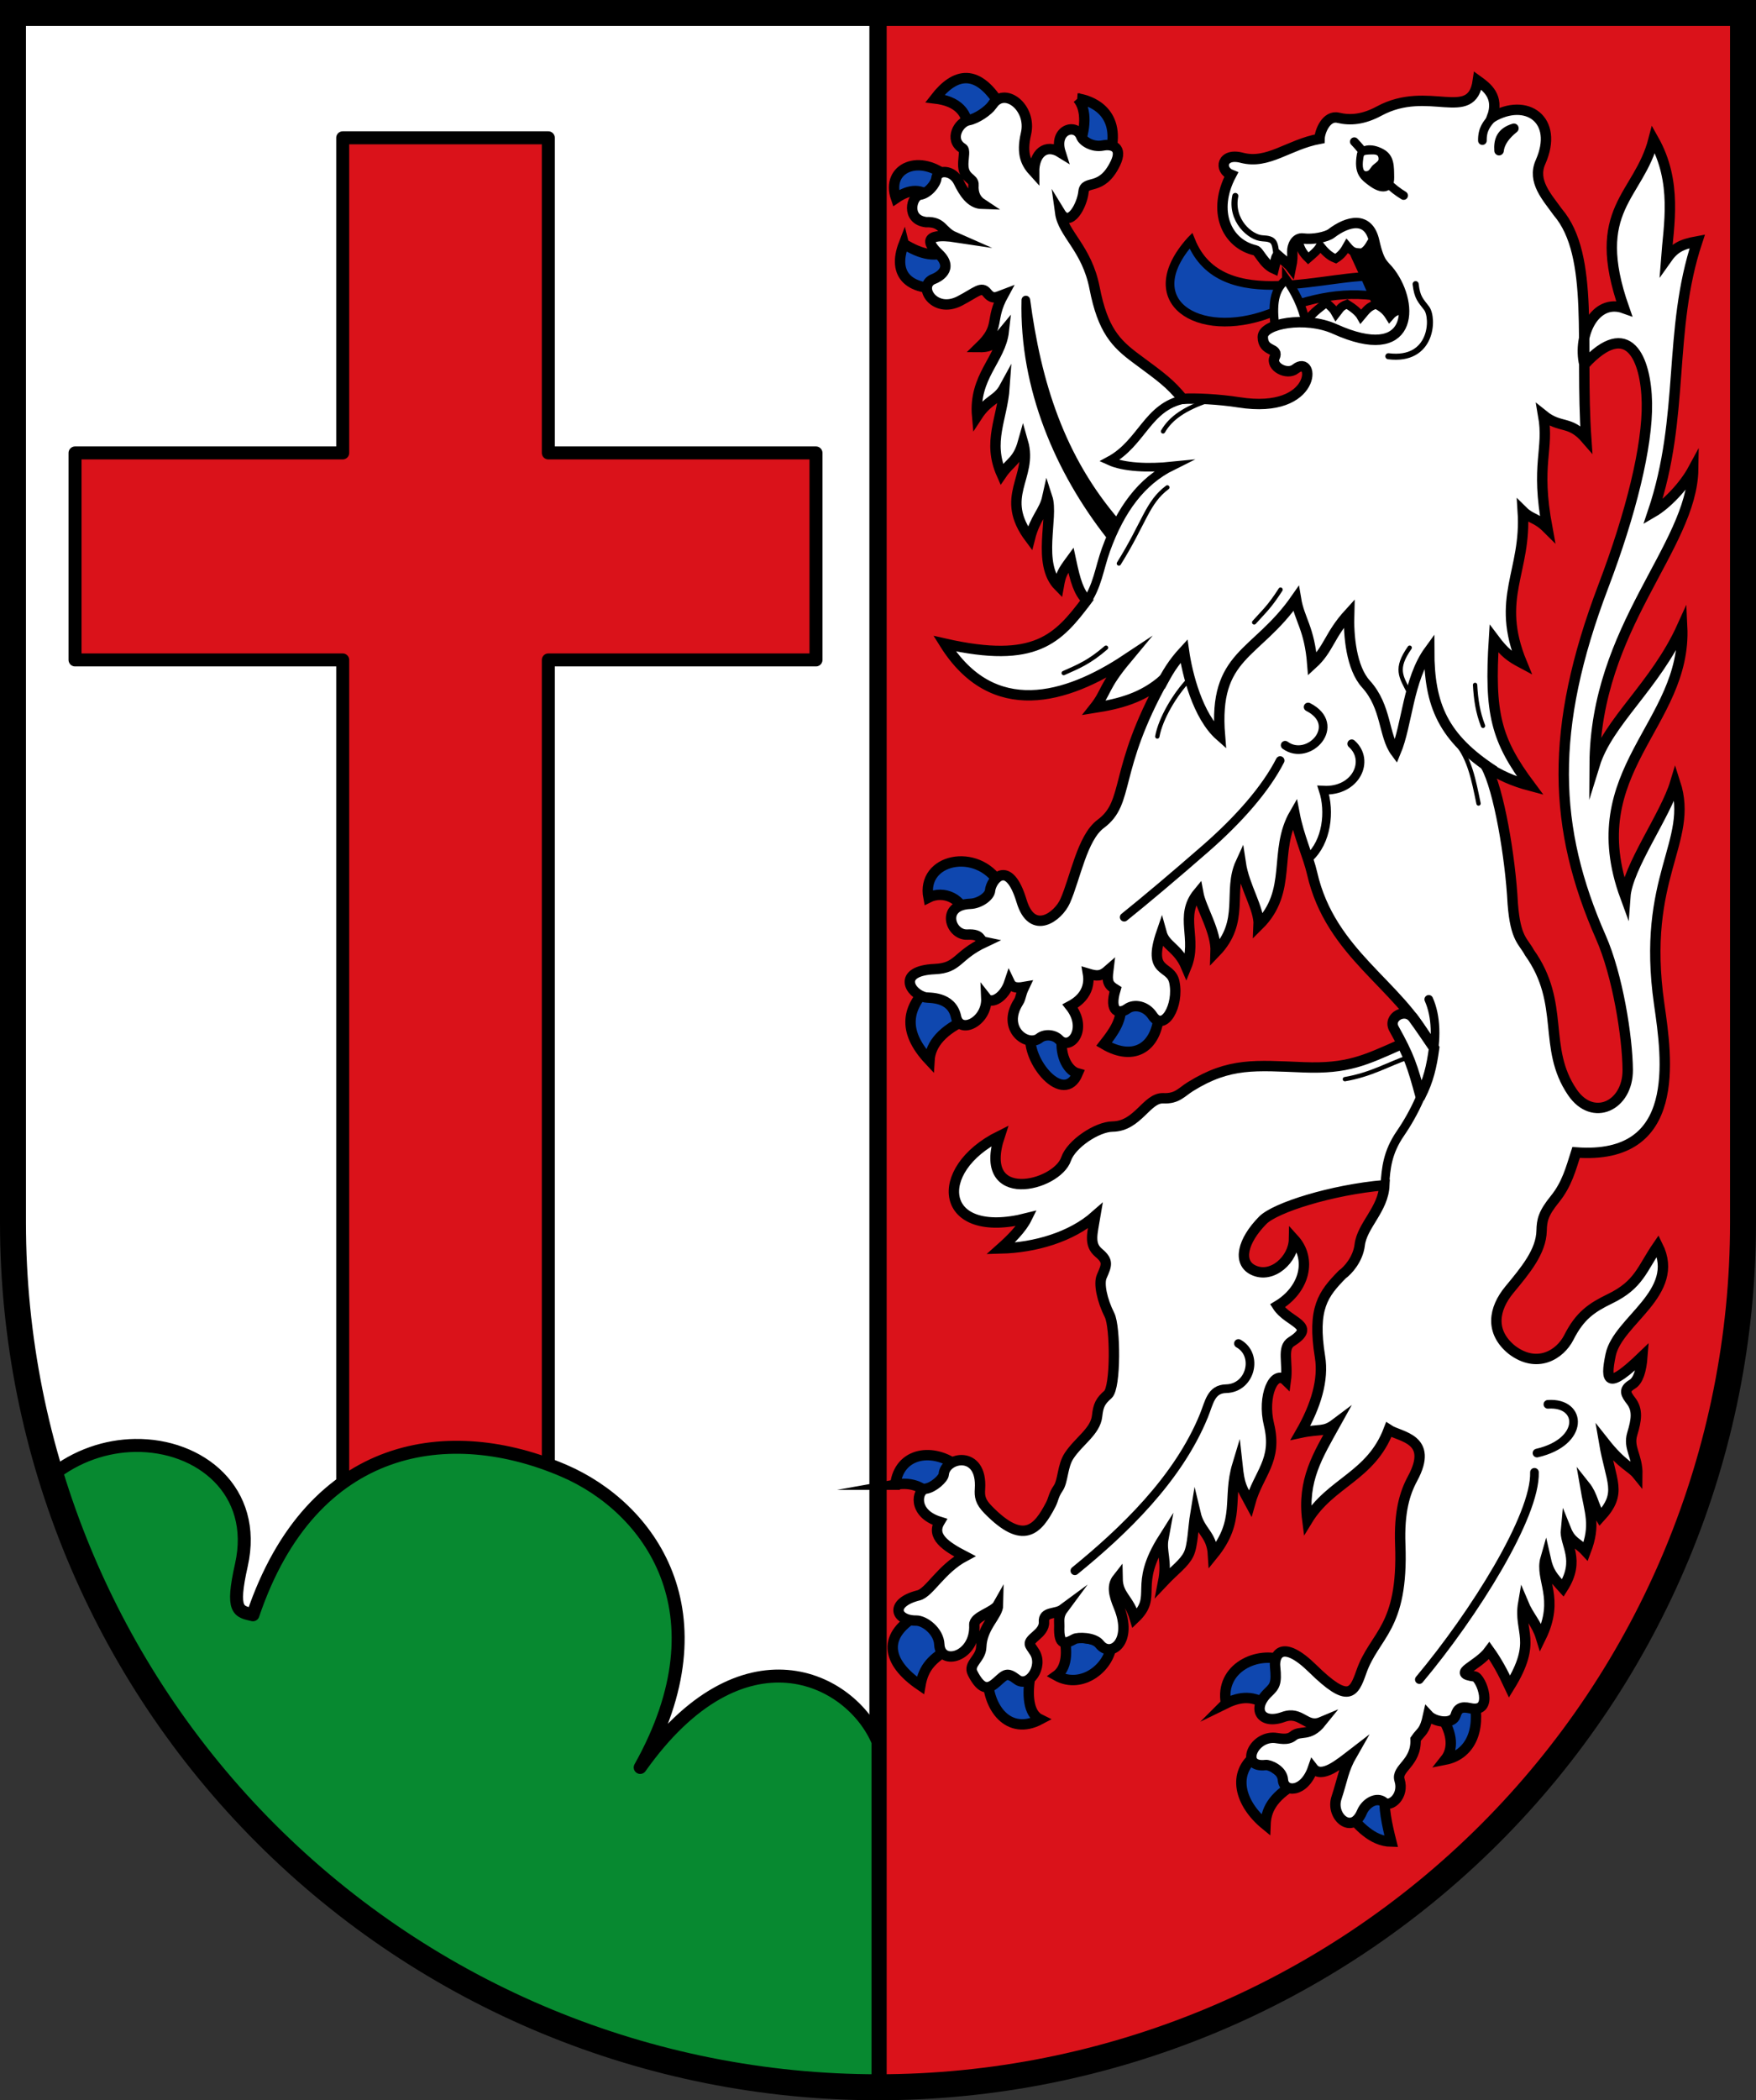 <?xml version="1.0" encoding="UTF-8"?>
<!-- Created with Inkscape (http://www.inkscape.org/) -->
<svg width="203mm" height="242.65mm" version="1.1" viewBox="0 0 203 242.65" xmlns="http://www.w3.org/2000/svg">
 <rect x="0" y="0" width="203" height="242.65" fill="#333333" stroke="none"/>
 <title>Wappen der ehemaligen Gemeinde Kirrberg</title>
 <g transform="translate(133.63 -27.509)">
  <path d="m-32.128 268.66c26.522 3e-5 51.957-10.523 70.711-29.255 18.754-18.732 29.289-44.137 29.289-70.628l1e-5 -139.77h-100z" fill="#da121a"/>
  <path d="m-32.128 29.009h-100l3.2e-4 139.77c-3e-5 26.49 10.536 51.896 29.289 70.628 18.754 18.732 44.189 29.255 70.71 29.255z" fill="#fff"/>
  <g stroke="#000">
   <path d="m-32.128 269.01v-240" fill="none" stroke-width="2"/>
   <path d="m-94.012 43.43v36.409h-30.943v23.916h30.943v102.69h23.769v-102.69h30.943v-23.916h-30.943v-36.409z" fill="#da121a" stroke-linecap="round" stroke-linejoin="round" stroke-miterlimit="8" stroke-width="1.5"/>
   <path d="m-118.04 194.51c-3.301 0.053-6.753 1.17-9.695 3.544 4.749 15.468 13.232 29.7 24.896 41.349 18.753 18.732 44.188 29.255 70.71 29.255v-39.914c-3.121-7.436-15.692-13.682-27.492 2.969 10.072-17.98 0.958-30.068-8.809-34.274-13.085-5.635-29.108-3.602-35.959 16.634-1.646-0.386-2.545-0.361-1.336-5.746 1.921-8.557-4.8-13.938-12.315-13.817z" fill="#078930" stroke-linecap="round" stroke-linejoin="round" stroke-miterlimit="8" stroke-width="1.5"/>
  </g>
  <g fill="#0f47af" stroke="#000" stroke-linecap="round" stroke-miterlimit="12">
   <g stroke-width="1.2">
    <path d="m33.053 225.92c1.252 1.916 1.349 3.687 0.384 4.895 2.814-0.549 4.162-3.276 3.315-7.053z"/>
    <path d="m22.178 237.06c1.201 1.227 2.726 3.184 5.028 3.224-0.503-2.002-0.936-3.97-0.727-5.616z"/>
    <path d="m11.582 230.3c-2.809 2.053-1.942 5.559 1.086 8.035 0.058-1.57 0.665-3.156 3.549-4.814z"/>
    <path d="m8.099 224.31c1.605-0.785 3.234-0.991 4.928 0.351l1.645-5.316c-2.834-1.12-7.332 0.817-6.572 4.964z"/>
    <path d="m-10.667 216.38c0.331 1.245 0.633 3.672-0.829 4.728 2.978 1.661 6.31-1.061 6.377-3.847z"/>
    <path d="m-19.455 221.06c-0.053 3.783 2.441 7.029 6.069 5.106-1.374-0.666-1.557-2.882-1.088-5.312z"/>
    <path d="m-27.298 213.97c-4.44 2.402-3.928 5.555 0.068 8.271 0.378-2.177 1.404-3.116 3.542-4.414z"/>
    <path d="m-30.133 199.04c2.038-0.367 3.333 0.379 4.368 1.515l2.881-3.611c-2.789-2.215-6.8-1.698-7.248 2.096z"/>
    <path d="m-4.082 143.33c0.274 1.952-0.799 3.399-1.921 4.828 3.479 2.055 6.34 0.402 6.389-4.146z"/>
    <path d="m-14.472 146.97c-0.576 3.075 3.816 8.352 5.429 4.561-1.309-0.362-2.2-2.453-1.73-4.514z"/>
    <path d="m-26.232 141.5c-2.432 2.286-3.26 5.018 0.05 8.537 0.109-1.933 1.597-3.574 4.417-4.814z"/>
    <path d="m-26.299 131.21c1.721-0.864 4.055 0.052 4.46 2.523l3.749-4.18c-2.597-4.174-9.076-2.833-8.209 1.657z"/>
    <path d="m-29.148 55.688c-1.393 3.61 0.632 5.602 5.407 5.059l0.188-4.508c-1.791 1.218-3.679 0.61-5.595-0.55z"/>
    <path d="m-30.053 50.405c1.629-1.117 3.006-1.101 4.132 0.05l1.983-2.335c-3.31-2.968-7.326-1.243-6.115 2.285z"/>
    <path d="m-25.543 38.885c2.531 0.301 3.962 1.546 3.848 4.114l3.873-3.044c-2.763-4.722-5.426-4.043-7.721-1.07z"/>
    <path d="m-9.055 38.888c1.116 1.256 0.937 3.662 0.068 5.673l3.778 0.452c1.115-4.738-2.444-5.927-3.847-6.125z"/>
   </g>
   <path d="m4.035 55.309c-6.265 6.981 0.777 11.484 8.998 8.46 5.251-1.931 8.834-2.814 13.967-1.782l-1.211-2.491c-5.403-0.625-18.205 4.639-21.753-4.188z"/>
  </g>
  <path d="m21.669 54.781c1.439 3.605 3.23 6.626 4.158 10.111l4.111-1.559-4.158-9.733z" stroke="#000" stroke-width=".265px"/>
  <g fill="#fff" stroke="#000" stroke-miterlimit="12">
   <path d="m15.079 59.808c-1.76 1.323-1.513 3.691-1.29 5.757l14.659 3.005 0.317-4.915c-0.443-0.38-1.074-0.377-1.751 0.413-0.429-0.685-0.868-1.03-1.571-1.385-0.847 0.246-1.099 0.635-1.734 1.393-0.278-0.494-0.898-0.979-1.619-1.43-0.797 0.295-0.837 0.584-1.262 1.115-0.306-0.554-0.536-0.75-1.146-1.278-0.904 0.721-1.789 1.312-2.342 2.334-0.408-1.949-1.302-3.68-2.261-5.01z" stroke-linecap="round"/>
   <path d="m16.256 53.879 10.349-2.771 0.317 4.915c-0.443 0.38-1.121-0.096-1.798-0.886-0.429 0.685-0.613 1.23-1.315 1.584-0.847-0.057-1.073-0.028-1.708-0.786-0.278 0.494-0.598 1.012-1.318 1.463-0.797-0.295-1.372-0.951-1.796-1.482-0.306 0.554-0.77 0.917-1.38 1.445-1.309-1.269-1.022-2.139-1.35-3.482z" stroke-linecap="round"/>
   <path d="m-18.941 39.673c-0.495 0.654-1.742 1.536-2.714 1.725-1.164 0.227-2.307 2.254-0.705 3.244 0.32 0.199 0.107 0.971 0.087 1.777-0.045 1.76 1.244 1.618 1.181 2.448-0.083 1.088 0.342 1.776 0.983 2.198-1.296-0.037-2.103-1.31-2.704-2.545-0.693-1.425-2.458-1.44-2.568-0.411-0.068 0.63-0.95 1.758-1.903 1.9-0.96 0.143-1.664 2.872 0.704 3.167 1.957-0.065 1.773 1.059 3.269 1.715-1.027-0.155-4.372-0.486-1.835 1.913 1.927 1.822-0.166 2.793-0.536 2.93-1.997 0.74 2e-3 4.103 3.003 2.545 1.961-1.019 2.5-1.746 3.153-0.931 0.665 0.829 1.138 0.485 1.889 0.203-1.668 3.049-0.238 3.626-2.76 6.059 1.543 0.016 1.728-0.53 2.812-1.829-0.365 3.254-3.499 5.249-3.086 9.815 1.298-1.994 2.341-1.821 3.168-3.343-0.259 3.666-2.009 6.265-0.331 10.049 0.997-1.458 1.843-1.488 2.469-3.71 1.165 4.073-2.842 6.257 0.798 11.112 0.598-2.37 1.644-3.078 2.009-4.724 0.747 2.283-1.238 7.674 1.322 10.257 0.237-1.337 0.4-1.645 1.407-3.016 0.535 2.504 0.905 3.695 1.842 4.654-3.317 4.407-5.906 7.388-16.449 4.993 5.58 8.91 14.09 6.406 20.989 1.833-2.679 3.221-2.224 3.754-3.683 5.589 2.935-0.463 5.601-1.141 8.033-3.293-5.912 10.602-3.871 14.173-7.286 16.701-2.145 1.588-2.936 6.264-4.105 8.905-0.807 1.823-3.818 4.07-5.04 0.021-1.521-5.041-3.535-2.475-3.649-1.204-0.057 0.63-1.167 1.472-2.296 1.516-3.443 0.135-2.316 3.652-0.324 3.553 1.751-0.088 1.289 0.714 2.021 0.867-3.344 1.573-2.993 2.994-5.804 3.119-4.382 0.194-2.913 2.834-1.073 3.268 0.373 0.088 3.029-0.17 3.544 2.253 0.445 2.095 3.622 0.526 3.504-2.163 0.586 0.748 2.085-0.072 2.672-1.855 0.249 0.527 0.633 0.752 1.694 0.566-0.458 0.958-0.325 1.21-0.674 1.76-1.964 3.093 1.062 5.237 2.445 4.146 0.645-0.509 1.724-0.394 2.266 0.172 1.301 1.36 3.398-1.214 1.287-3.878 0.474-0.253 2.466-1.299 2.055-3.744 1.028 0.308 1.519 0.339 2.35-0.393-0.165 1.323-0.023 1.69 0.834 2.219-0.801 2.666 0.453 2.888 1.34 2.243 0.827-0.601 2.191-0.341 2.935 0.782 1.31 1.977 3.103-1.183 2.528-3.888-0.438-2.061-3.154-0.844-1.488-5.703 0.43 1.564 1.916 1.721 2.866 3.971 1.337-3.265-0.864-5.855 1.379-8.566 0.332 1.817 2.107 4.443 2.017 6.868 3.445-3.569 1.375-7.034 2.894-10.339 0.417 2.791 2.174 5.285 2.078 7.226 4.006-3.957 1.641-8.556 4.149-12.897 0.508 2.664 1.583 4.921 2.036 6.901 2.128 9.31 10.066 12.83 13.445 19.487-1.261-0.19-2.046-0.242-3.283 0.306-4.046 1.793-6.071 2.797-11.111 2.607-5.605-0.211-8.585-0.589-13.123 2.229-1.039 0.645-1.535 1.42-3.133 1.346-1.916-0.089-2.939 3.231-5.859 3.269-1.817 0.024-4.787 2.018-5.375 3.738-1.09 3.187-10.365 5.462-7.678-2.661-7.889 3.906-7.064 12.093 3.126 9.516-0.588 1.194-1.835 2.442-3.018 3.494 3.995-0.101 8.173-1.327 10.946-3.776-0.338 2.033-0.777 3.292 0.385 4.271 1.118 0.941 0.963 1.365 0.356 2.732-0.37 0.832 0.033 2.75 0.905 4.478 0.674 1.335 0.735 8.358-0.198 9.172-0.846 0.739-1.108 1.221-1.244 2.483-0.189 1.766-2.124 2.893-3.246 4.601-0.774 1.178-0.678 2.894-1.249 3.733-0.572 0.84-0.529 1.249-0.855 1.879-1.517 2.934-3.167 4.774-7.25 0.607-0.928-0.947-0.997-1.553-0.94-2.409 0.3-4.547-4.042-3.708-4.19-1.668-0.033 0.456-1.186 1.528-2.081 1.649-1.011 0.136-1.593 2.838 1.606 3.827-0.995 1.665 0.649 2.812 2.906 3.981-2.754 1.464-4.078 4.199-5.347 4.518-3.38 0.849-2.678 2.935-0.274 2.914 0.982-9e-3 2.613 1.227 2.679 2.755 0.112 2.579 4.231 1.439 4.045-2.257-0.051-1.001 2.256-1.448 2.756-2.339-0.019 1.274-1.877 2.522-1.954 4.907-0.044 1.351-1.55 1.928-0.993 3.014 1.111 2.163 1.926 1.791 2.792 1.018 1.01-0.901 1.164-1.176 2.341-0.287 1.346 1.016 3.059-1.493 2.037-3.151-0.587-0.953-0.965-0.96 0.183-1.942 0.386-0.33 0.942-0.874 0.891-1.558-0.093-1.259 1.358-0.847 2.178-1.453-0.568 0.767-0.385 1.421-0.405 1.91-0.096 2.402 0.708 2.084 1.766 1.507 0.357-0.195 2.245-0.228 2.901 0.612 1.277 1.634 3.878-0.29 2.206-4.338-0.588-1.422-0.808-2.431-0.139-3.28 0.034 2.041 1.298 2.281 1.994 4.616 2.761-2.627-0.271-3.603 3.31-9.252-0.301 1.627 0.463 2.547-0.033 5.062 1.318-1.397 2.425-2.137 2.945-3.204 0.499-1.025 0.499-2.969 0.792-4.745 0.518 2.183 1.884 2.381 2.026 4.799 3.234-3.975 1.638-6.479 2.82-10.387 0.267 2.464 0.466 2.557 1.468 4.43 0.952-3.434 3.207-4.901 2.181-9.094-0.801-3.272 0.58-6.418 1.952-5.079 0.279-2.04-0.484-3.777 0.636-4.483 3.054-1.925-0.351-2.172-1.609-4.14 3.178-1.905 4.004-5.408 1.916-7.71-0.043 2.332-2.53 4.625-4.713 3.57-1.818-0.879-1.254-3.366 1.106-5.755 1.438-1.456 7.923-3.517 14.055-4.051-0.113 2.784-2.576 4.639-2.849 6.897-0.2 1.655-1.349 2.938-2.037 3.436-2.187 2.238-3.47 3.866-2.555 9.504 0.428 2.638-0.446 5.624-2.256 8.769 2.245-0.483 2.687-0.016 4.037-1.032-2.05 3.687-3.843 6.507-3.244 11.144 2.691-4.417 7.341-5.035 9.408-10.465 1.282 0.849 5.274 0.988 2.755 5.643-0.91 1.682-1.564 3.852-1.421 7.643 0.368 9.732-2.975 10.327-4.505 14.705-0.864 2.472-1.491 3.662-5.621-0.39-3.518-3.451-4.493-1.634-4.342-0.204 0.207 1.954-0.058 2.242-0.828 2.984-1.923 1.854-0.826 3.751 1.784 2.803 2.076-0.754 2.569 1.36 4.391 0.593-1.427 1.775-2.406 0.885-3.277 1.613-0.653 0.546-1.621 0.244-2.118 0.209-2.569-0.18-4.029 3.515-1.036 3.14 0.37-0.046 1.904 0.529 1.986 1.709 0.104 1.493 2.474 1.552 3.475-1.352 0.99 1.279 3.086-0.497 4.527-1.605-1.027 1.789-1.101 2.892-1.81 5.041-0.716 2.171 1.811 4.332 2.941 1.64 0.435-1.037 1.724-1.834 2.561-1.106 0.701 0.609 2.366-0.731 1.785-2.594-0.424-1.361 1.975-1.942 1.854-4.701 0.667-0.986 1.028-0.798 1.461-2.787 0.749 0.815 2.835 1.124 3.171 3e-3 0.224-0.745 0.599-1.055 1.665-0.813 2.863 0.651 1.298-3.569 0.519-3.672-2.766-0.367 0.351-1.132 1.707-2.984 0.848 1.181 1.55 2.45 2.344 4.156 3.277-5.288 1.01-6.313 1.579-9.632 0.634 1.519 1.555 2.337 2.049 3.952 2.226-4.538-0.161-6.718 0.531-9.115 0.361 1.612 0.819 2.102 2.002 3.41 2.101-3.295 0.174-5.02 0.351-6.778 0.613 1.526 1.348 1.504 2.295 2.536 1.178-3.092 0.462-4.42-0.073-7.56 0.89 1.116 0.897 2.183 1.757 3.609 2.596-2.824 1.228-4.012 0.432-8.672 2.147 2.721 3.107 2.833 3.851 3.756 0.034-2.143-1.085-3.055-0.593-4.692 0.49-1.627 0.675-2.767-0.147-3.832-0.583-0.756-0.911-1.28 0.139-1.903 0.699-0.414 1.058-1.587 1.185-3.231-3.984 3.832-4.331 3.013-3.675-0.156 0.823-3.975 8.169-7.149 5.45-12.616-1.828 2.658-2.146 4.482-5.516 6.115-2.133 1.034-3.489 1.952-4.76 4.464-1.017 2.009-3.679 3.651-6.59 1.443-2.582-2.095-2.1-4.759-0.289-6.947 1.866-2.255 3.669-4.409 3.726-6.811 0.029-1.212 0.176-1.982 1.54-3.665 1.386-1.711 1.851-3.523 2.446-5.383 12.261 0.899 10.52-10.801 9.608-17.141-2.123-14.758 4.076-18.729 1.852-25.571-1.138 3.788-5.519 9.745-5.77 13.174-5.357-14.593 7.12-19.832 6.573-31.223-3.099 6.856-8.582 10.992-10.12 15.978 0.085-15.958 11.261-25.118 11.396-34.168-1.076 1.989-3.081 4.074-4.67 4.995 3.777-11.209 1.691-20.902 5.142-31.312-1.902 0.348-2.662 0.766-3.603 2.105 0.299-4.023 1.334-8.933-1.452-13.87-1.722 6.656-7.461 7.948-3.407 19.499-3.342-1.2-5.403 3.047-4.592 6.509 5.108-5.548 7.135-0.674 7.229 4.415 0.092 4.975-1.836 12.774-5.043 21.214-6.275 16.516-5.828 27.931-0.265 40.562 1.917 4.352 3.059 11.46 3.091 15.285 0.036 4.153-4.02 6.084-6.397 2.6-3.523-5.165-0.746-10.239-4.975-16.153-0.696-1.315-1.605-1.53-1.918-5.641-0.28-5.429-1.616-13.213-3.087-15.872 1.574 1.027 3.093 1.717 5.111 2.251-3.966-5.319-4.747-8.321-4.197-16.988 1.228 1.637 1.906 2.108 3.229 2.812-3.119-7.573 0.566-10.526 0.099-17.564 0.987 0.975 1.543 0.703 2.846 2-1.411-7.562 0.232-8.999-0.484-13.086 2.014 1.626 3.057 0.537 4.978 2.76-0.755-10.821 1.017-21.155-3.282-26.204-1.247-1.74-2.991-3.568-2.008-5.783 2.179-4.909-1.616-7.522-5.605-5.182 0.898-2.408-0.655-3.516-1.637-4.224-0.715 4.985-5.686 0.409-11.408 3.503-1.807 0.977-3.326 1.114-4.738 0.776-1.358-0.326-2.136 1.583-2.152 2.429-3.638 0.683-5.939 2.992-8.995 2.192-2.335-0.612-2.657 1.402-1.222 1.973-2.224 4.189-0.547 7.962 2.79 8.723 0.448 0.102 0.934 1.567 2.149 2.109 0.222-0.849 0.225-1.41 0.462-1.514 0.595 0.534 1.165 0.902 1.519 1.37 0.178-0.846 0.157-1.327 0.146-1.84-0.013-0.618 0.36-1.616 1.266-1.492 1.103 0.15 2.695-0.169 3.24-0.583 1.9-1.444 4.304-2.068 4.968 0.9 0.617 2.757 1.106 2.626 1.864 3.647 2.841 3.824 2.532 10.528-6.421 6.493-3.408-1.536-8.339-0.619-8.327 0.915 0.013 1.82 1.933 1.162 1.363 2.38-0.489 1.044 1.431 2.103 2.419 1.312 2.296-1.838 2.612 5.302-6.529 3.867-2.367-0.371-5.08-0.494-6.51-0.406-1.526-1.825-2.328-2.399-5.375-4.65-2.367-1.749-3.871-3.304-4.814-8.159-0.891-4.587-3.642-6.241-3.978-8.692 1.121 1.833 2.544-0.892 2.697-2.423 0.147-1.471 2.079 0.053 3.686-3.291 0.897-1.867-0.384-2.266-1.431-2.057-1.238 0.247-2.331-0.516-2.51-1.008-0.602-1.646-3.247-0.835-2.402 1.818-1.718-1.071-3.071 0.117-3.055 2.275-0.882-0.965-1.506-2.019-0.938-4.442 0.72-3.067-2.529-5.538-3.923-3.291z" stroke-width="1.2"/>
  </g>
  <g fill="none" stroke="#000">
   <path d="m39.12 116.6c-5.92-3.845-7.531-7.606-7.529-13.915-2.444 3.358-2.534 8.521-3.874 11.717-1.421-1.906-1.025-5.21-3.438-7.862-1.697-1.865-2.027-5.591-1.948-8.154-2.303 2.523-2.335 4.118-4.252 5.859-0.331-4.192-1.481-5.099-1.89-7.559-4.61 6.622-9.572 6.322-8.788 15.828-2.569-2.268-3.781-7.134-4.158-9.78-1.252 1.358-1.976 2.556-2.74 4.063" stroke-miterlimit="12" stroke-width="1.2"/>
   <g stroke-linecap="round">
    <g>
     <g>
      <path d="m30.45 221.56c6.337-7.563 13.458-18.914 13.309-23.947"/>
      <path d="m44.051 195.39c5.55-1.277 5.282-5.917 1.262-5.631"/>
      <path d="m-9.373 208.99c5.57-4.535 11.917-10.558 14.921-17.925 0.621-1.524 0.805-3.072 2.558-3.111 2.862-0.063 3.785-3.917 1.431-5.224"/>
      <path d="m31.541 142.97c1.762 3.971 0.194 10.434-3.284 15.495-1.523 2.215-1.657 4.074-1.787 5.835"/>
      <path d="m14.359 115.38c-1.687 3.3-4.805 6.834-8.623 10.166-3.426 2.991-6.995 6.004-9.405 7.932"/>
      <path d="m14.938 113.61c2.701 1.985 6.738-2.33 2.656-4.418"/>
      <path d="m17.67 126.66c2.108-1.88 2.471-5.414 1.672-7.861 3.791 0.203 5.464-3.436 3.292-5.357"/>
     </g>
     <path d="m3.822 106.03c-1.617 1.683-3.286 4.489-3.664 6.571" stroke-width=".5"/>
    </g>
    <path d="m30.022 60.338c0.189 1.581 0.555 1.846 1.268 2.787 0.848 1.119 0.688 6.183-4.42 5.544" stroke-miterlimit="12" stroke-width=".7"/>
    <path d="m3.281 73.64c-4.3 0.836-4.875 5.069-8.675 7.108 1.68 0.771 4.531 0.882 7.261 0.605-3.52 1.745-5.946 4.992-7.638 9.654-0.791 2.18-0.967 4.25-2.409 6.26" stroke-miterlimit="12"/>
   </g>
  </g>
  <g stroke="#000" stroke-linecap="round">
   <path d="m-5.339 89.306c-5.785-7.382-9.963-16.973-9.699-27.129 1.268 9.545 3.949 18.28 10.485 25.818" stroke-linejoin="round" stroke-miterlimit="0"/>
   <path d="m41.381 42.331c-1.507 0.453-1.796 1.426-1.716 2.584 0.122-1.015 0.793-1.836 1.716-2.584z" fill="none" stroke-linejoin="round" stroke-miterlimit="12" stroke-width="1.1"/>
   <path d="m26.245 44.949c1.145 0.649 1.077 1.829 1.097 3.06 0.025 1.479-1.08 1.844-2.427 0.892-1.137-0.804-1.861-1.385-1.484-3.563 0.148-0.854 1.42-1.18 2.814-0.389z" stroke-miterlimit="12" stroke-width=".4"/>
  </g>
  <g fill="none" stroke="#000" stroke-linecap="round">
   <g stroke-width=".5">
    <path d="m14.406 95.634c-1.333 2.061-1.868 2.457-3.05 3.783"/>
    <path d="m29.336 102.34c-1.711 2.439-1.018 3.308-0.073 5.153"/>
    <path d="m36.895 106.64c0.092 1.683 0.311 3.166 0.919 4.728"/>
    <path d="m34.755 113.35c1.534 1.88 1.979 4.296 2.539 6.992"/>
    <path d="m-5.769 102.34c-1.947 1.683-3.191 2.174-4.893 2.933"/>
    <path d="m1.318 83.822c-2.325 1.73-2.624 4.016-5.601 8.791"/>
    <path d="m5.996 73.805c-2.609 0.88-4.278 1.985-5.176 3.547"/>
   </g>
   <path d="m38.902 41.089c-0.646 0.709-1.183 1.345-1.162 2.664"/>
   <path d="m22.932 43.878c2.157 2.241 2.85 4.499 5.703 6.222"/>
  </g>
  <path d="m24.943 45.15c0.515-0.011 0.986 0.039 0.996 0.728 6e-3 0.397-0.439 0.598-0.711 0.854-0.295 0.279-0.403 0.753-0.921 0.764-0.514 0.01-0.719-0.558-0.523-1.776 0.077-0.478 0.148-0.548 1.158-0.57z" fill="#fff" stroke="#000" stroke-linecap="round" stroke-miterlimit="12" stroke-width=".4"/>
  <path d="m30.587 154.13c-0.946-3.462-1.302-4.6-3.06-7.749-0.765-1.37 1.308-2.488 2.222-1.241 0.893 1.219 1.528 2.189 2.41 3.473-0.286 2.112-0.661 3.708-1.571 5.517z" fill="#fff" stroke="#000" stroke-linecap="round" stroke-width="1.2"/>
  <g fill="none" stroke="#000">
   <path d="m29.227 149.64c-2.52 0.877-4.303 2.012-7.383 2.551" stroke-linecap="round" stroke-width=".5"/>
   <path d="m9.175 50.149c-0.579 2.817 1.724 4.82 3.139 4.892 1.403 0.072 1.423 0.403 1.627 1.969" stroke-linecap="round" stroke-miterlimit="12" stroke-width=".7"/>
   <path d="m-132.13 29.009 3.2e-4 139.77c-3e-5 26.49 10.536 51.896 29.289 70.628 18.754 18.732 44.189 29.255 70.71 29.255 26.522 3e-5 51.957-10.523 70.711-29.255 18.754-18.732 29.289-44.137 29.289-70.628l1e-5 -139.77z" stroke-linecap="square" stroke-miterlimit="8" stroke-width="3"/>
  </g>
 </g>
</svg>
